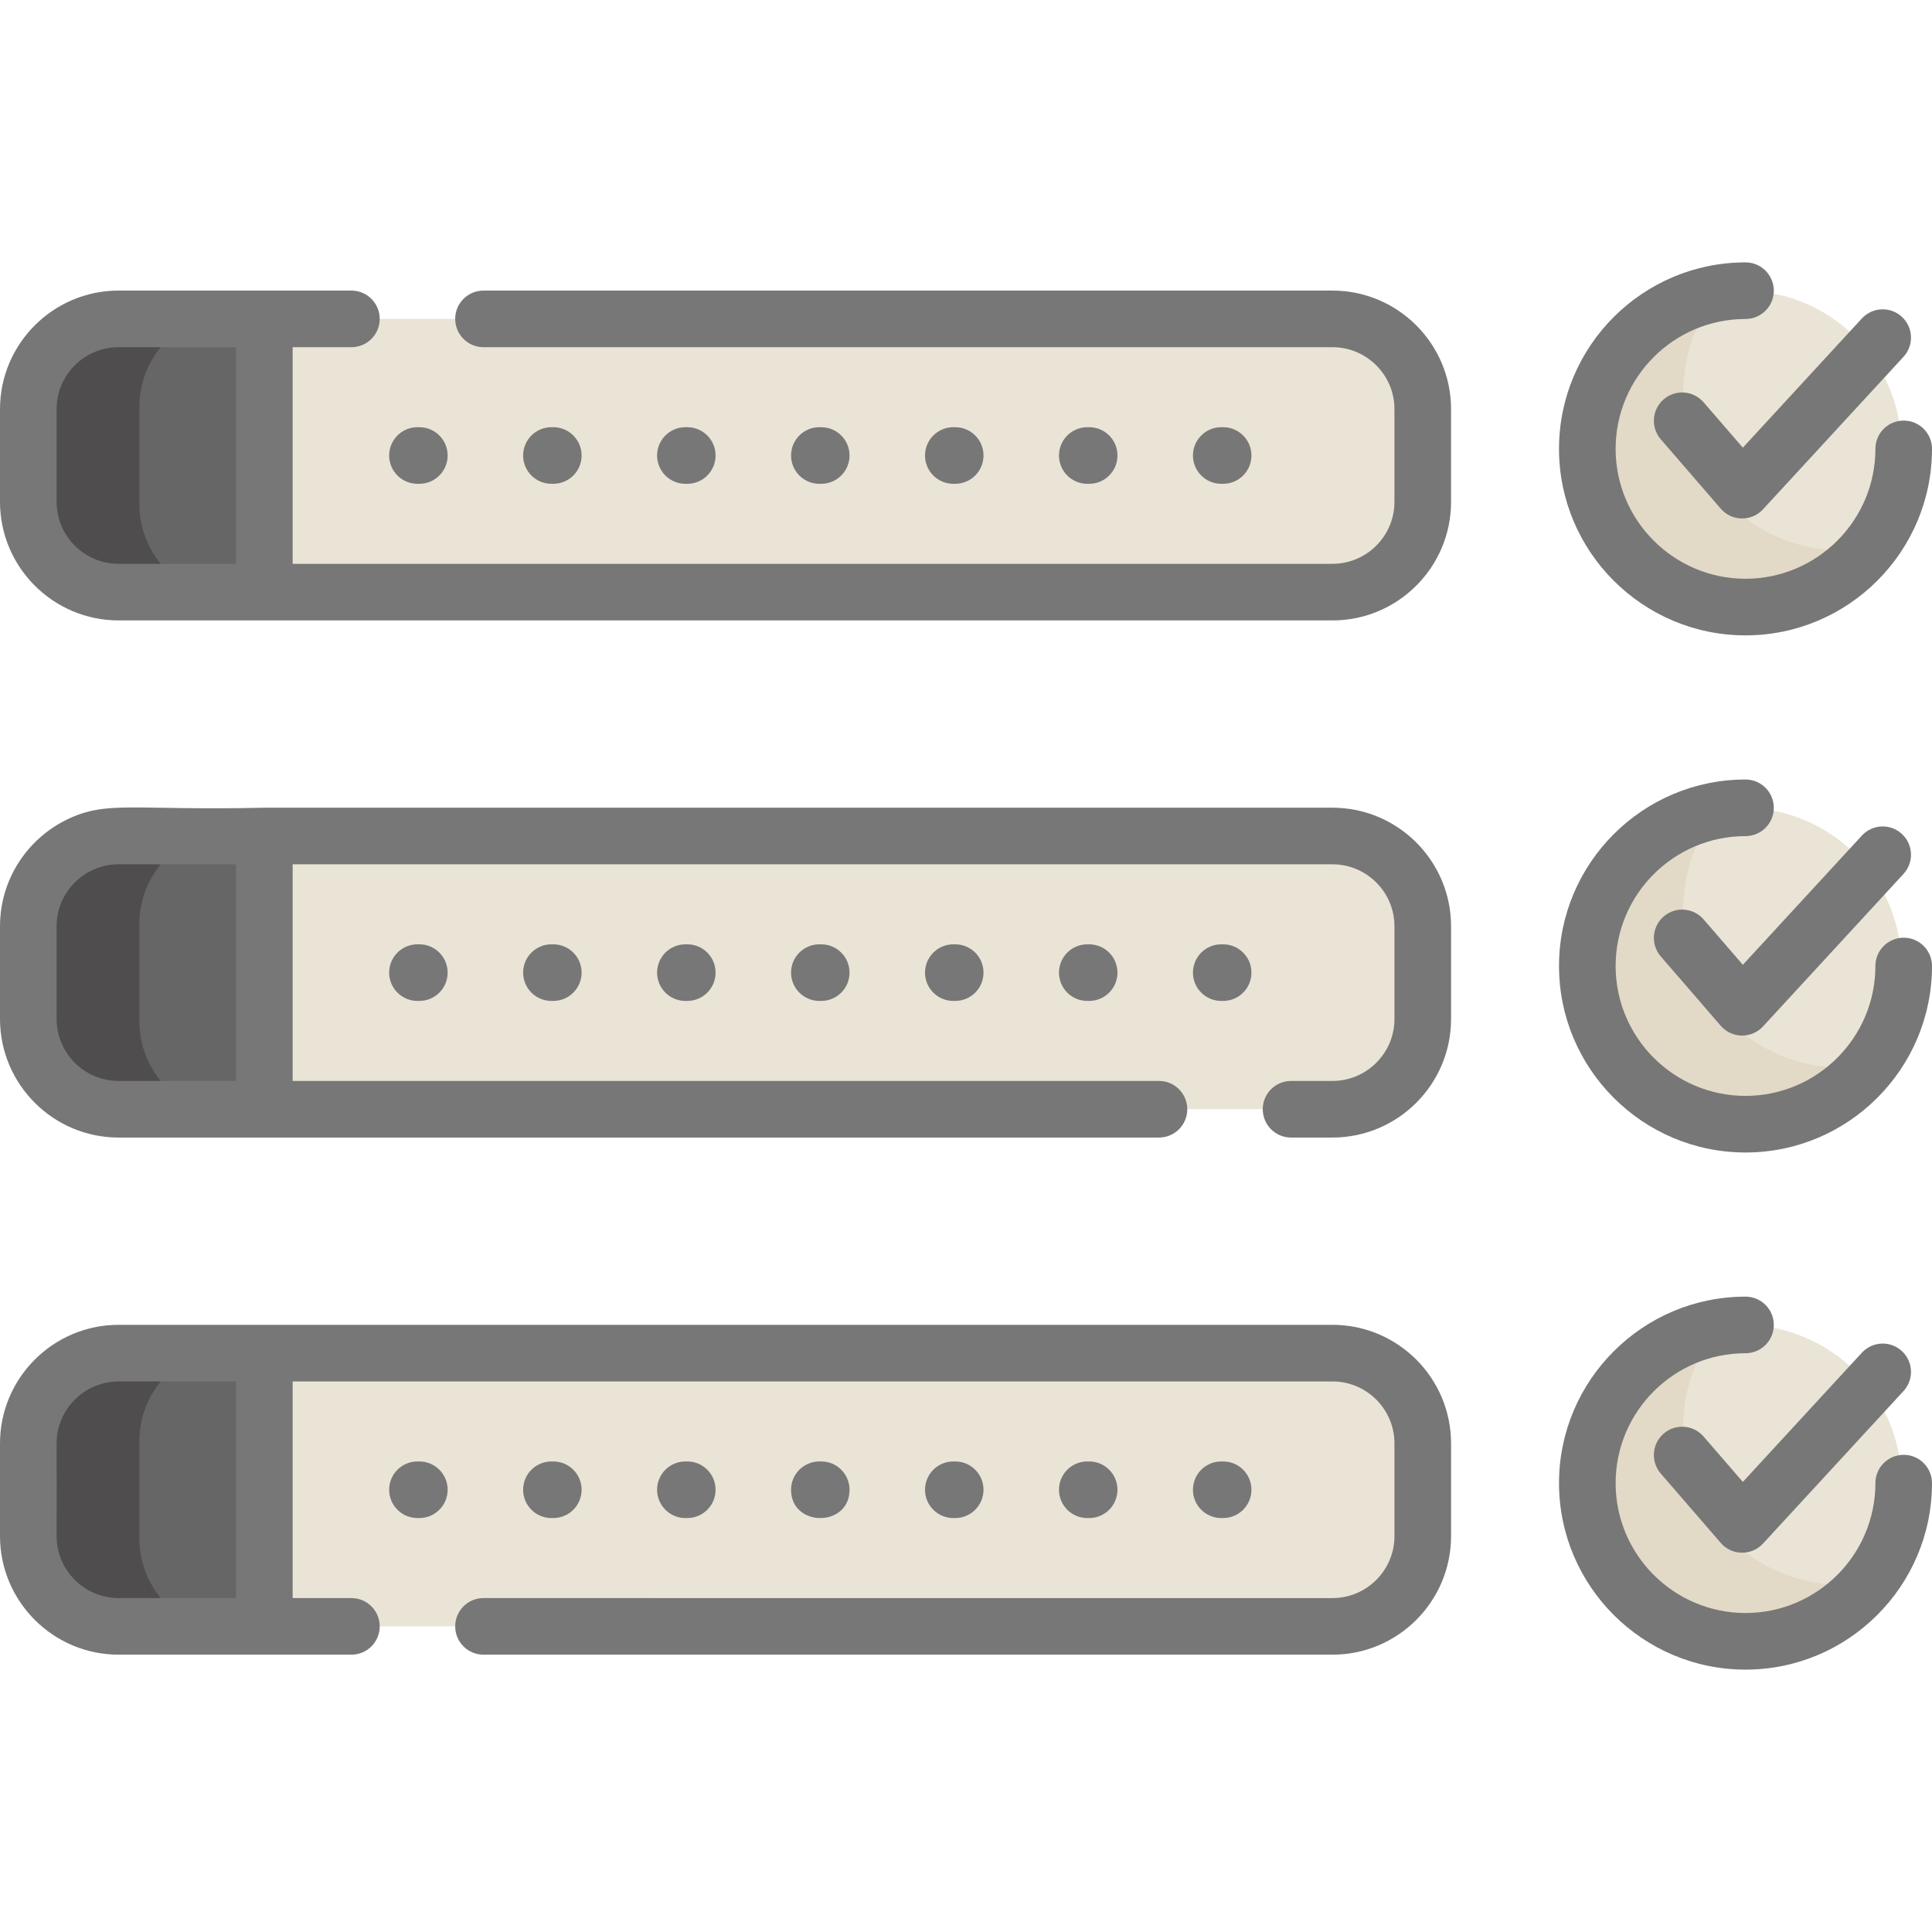 <?xml version="1.0" encoding="iso-8859-1"?>
<!-- Generator: Adobe Illustrator 19.0.0, SVG Export Plug-In . SVG Version: 6.00 Build 0)  -->
<svg version="1.1" id="Capa_1" xmlns="http://www.w3.org/2000/svg" xmlns:xlink="http://www.w3.org/1999/xlink" x="0px" y="0px"
	 viewBox="0 0 512 512" style="fill: #777" xml:space="preserve">
<circle style="fill:#EAE4D6;" cx="461.998" cy="118.957" r="41.923"/>
<path style="fill:#E2D9C7;" d="M451.678,124.917c-8.933-15.472-6.873-34.265,3.741-47.364c-4.928,0.782-9.8,2.453-14.379,5.097
	c-20.051,11.577-26.921,37.216-15.345,57.267s37.216,26.922,57.267,15.345c4.579-2.644,8.462-6.027,11.604-9.904
	C477.916,148.002,460.611,140.389,451.678,124.917z"/>
<path style="fill:#EAE4D6;" d="M352.541,84.507c-5.045,0-301.527,0-321.686,0c-13.161,0-23.929,10.769-23.929,23.929v24.55
	c0,13.162,10.769,23.929,23.929,23.929c5.045,0,301.527,0,321.686,0c13.161,0,23.929-10.769,23.929-23.929v-24.55
	C376.471,95.276,365.703,84.507,352.541,84.507z"/>
<path style="fill:#666666;" d="M69.481,84.507H30.855c-13.161,0-23.929,10.769-23.929,23.929v24.55
	c0,13.162,10.769,23.929,23.929,23.929h38.626C69.481,156.916,69.481,84.507,69.481,84.507z"/>
<path style="fill:#4F4D4D;" d="M36.927,133.59v-25.757c0-10.55,6.598-19.627,15.869-23.326H30.855
	c-13.161,0-23.929,10.769-23.929,23.929v24.55c0,13.161,10.769,23.929,23.929,23.929h21.941
	C43.526,153.217,36.927,144.14,36.927,133.59z"/>
<circle style="fill:#EAE4D6;" cx="461.998" cy="255.995" r="41.923"/>
<path style="fill:#E2D9C7;" d="M451.678,261.96c-8.933-15.472-6.873-34.265,3.741-47.363c-4.928,0.782-9.8,2.453-14.379,5.097
	c-20.051,11.577-26.921,37.216-15.345,57.267c11.576,20.051,37.216,26.922,57.267,15.345c4.579-2.644,8.462-6.027,11.604-9.904
	C477.916,285.045,460.611,277.432,451.678,261.96z"/>
<circle style="fill:#EAE4D6;" cx="461.998" cy="393.044" r="41.923"/>
<path style="fill:#E2D9C7;" d="M451.678,399.004c-8.933-15.472-6.873-34.265,3.741-47.364c-4.928,0.782-9.8,2.453-14.379,5.097
	c-20.051,11.577-26.921,37.216-15.345,57.267s37.216,26.922,57.267,15.345c4.579-2.644,8.462-6.027,11.604-9.904
	C477.916,422.089,460.611,414.476,451.678,399.004z"/>
<path style="fill:#EAE4D6;" d="M352.541,221.55c-5.045,0-301.527,0-321.686,0c-13.161,0-23.929,10.769-23.929,23.929v24.551
	c0,13.161,10.769,23.929,23.929,23.929c5.045,0,301.527,0,321.686,0c13.161,0,23.929-10.769,23.929-23.929v-24.55
	C376.471,232.319,365.703,221.55,352.541,221.55z"/>
<path style="fill:#666666;" d="M69.481,221.55H30.855c-13.161,0-23.929,10.769-23.929,23.929v24.551
	c0,13.161,10.769,23.929,23.929,23.929h38.626C69.481,293.96,69.481,221.55,69.481,221.55z"/>
<path style="fill:#4F4D4D;" d="M36.927,270.633v-25.757c0-10.55,6.598-19.627,15.869-23.326H30.855
	c-13.161,0-23.929,10.769-23.929,23.929v24.551c0,13.161,10.769,23.929,23.929,23.929h21.941
	C43.526,290.261,36.927,281.184,36.927,270.633z"/>
<path style="fill:#EAE4D6;" d="M352.541,358.595c-5.045,0-301.527,0-321.686,0c-13.161,0-23.929,10.769-23.929,23.929v24.55
	c0,13.161,10.769,23.929,23.929,23.929c5.045,0,301.527,0,321.686,0c13.161,0,23.929-10.769,23.929-23.929v-24.55
	C376.471,369.362,365.703,358.595,352.541,358.595z"/>
<path style="fill:#666666;" d="M69.481,358.595H30.855c-13.161,0-23.929,10.769-23.929,23.929v24.55
	c0,13.161,10.769,23.929,23.929,23.929h38.626C69.481,431.004,69.481,358.595,69.481,358.595z"/>
<path style="fill:#4F4D4D;" d="M36.927,407.678v-25.757c0-10.55,6.598-19.627,15.869-23.326H30.855
	c-13.161,0-23.929,10.769-23.929,23.929v24.55c0,13.161,10.769,23.929,23.929,23.929h21.941
	C43.526,427.305,36.927,418.227,36.927,407.678z"/>
<path d="M504.5,385.543c-4.143,0-7.5,3.357-7.5,7.5c0,18.98-15.442,34.422-34.422,34.422c-18.98,0-34.422-15.441-34.422-34.422
	c0-18.981,15.441-34.422,34.422-34.422c4.143,0,7.5-3.357,7.5-7.5c0-4.143-3.357-7.5-7.5-7.5c-27.252,0-49.423,22.171-49.423,49.423
	s22.171,49.423,49.423,49.423S512,420.295,512,393.044C512,388.901,508.642,385.543,504.5,385.543z"/>
<path d="M451.468,380.693c-2.709-3.132-7.445-3.477-10.58-0.767c-3.133,2.71-3.476,7.446-0.767,10.58l15.9,18.385
	c2.93,3.388,8.158,3.464,11.191,0.176l37.238-40.423c2.806-3.047,2.611-7.792-0.435-10.6c-3.046-2.804-7.791-2.61-10.599,0.435
	l-31.545,34.244L451.468,380.693z"/>
<path d="M288.641,402.299c4.143,0,7.5-3.358,7.5-7.5c0-4.143-3.357-7.5-7.5-7.5h-0.5c-4.142,0-7.5,3.357-7.5,7.5
	c0,4.142,3.358,7.5,7.5,7.5H288.641z"/>
<path d="M324.144,402.299c4.143,0,7.5-3.358,7.5-7.5c0-4.143-3.357-7.5-7.5-7.5h-0.5c-4.142,0-7.5,3.357-7.5,7.5
	c0,4.142,3.358,7.5,7.5,7.5H324.144z"/>
<path d="M182.135,402.299c4.143,0,7.5-3.358,7.5-7.5c0-4.143-3.357-7.5-7.5-7.5h-0.5c-4.142,0-7.5,3.357-7.5,7.5
	c0,4.142,3.358,7.5,7.5,7.5H182.135z"/>
<path d="M146.633,402.299c4.143,0,7.5-3.358,7.5-7.5c0-4.143-3.357-7.5-7.5-7.5h-0.5c-4.142,0-7.5,3.357-7.5,7.5
	c0,4.142,3.358,7.5,7.5,7.5H146.633z"/>
<path d="M111.131,387.298h-0.5c-4.143,0-7.5,3.357-7.5,7.5c0,4.142,3.357,7.5,7.5,7.5h0.5c4.143,0,7.5-3.358,7.5-7.5
	S115.274,387.298,111.131,387.298z"/>
<path d="M253.139,402.299c4.143,0,7.5-3.358,7.5-7.5c0-4.143-3.357-7.5-7.5-7.5h-0.5c-4.142,0-7.5,3.357-7.5,7.5
	c0,4.142,3.358,7.5,7.5,7.5H253.139z"/>
<path d="M225.138,394.799c0-4.143-3.357-7.5-7.5-7.5h-0.5c-4.142,0-7.5,3.357-7.5,7.5
	C209.637,404.797,225.138,404.813,225.138,394.799z"/>
<path d="M504.5,248.499c-4.143,0-7.5,3.357-7.5,7.5c0,18.98-15.442,34.422-34.422,34.422c-18.98,0-34.422-15.442-34.422-34.422
	s15.441-34.422,34.422-34.422c4.143,0,7.5-3.357,7.5-7.5c0-4.143-3.357-7.5-7.5-7.5c-27.252,0-49.423,22.171-49.423,49.423
	c0,27.252,22.171,49.423,49.423,49.423S512,283.251,512,255.999C512,251.857,508.642,248.499,504.5,248.499z"/>
<path d="M493.418,221.435l-31.545,34.244l-10.404-12.03c-2.709-3.132-7.445-3.477-10.58-0.767c-3.133,2.71-3.476,7.446-0.767,10.58
	l15.9,18.385c1.423,1.646,3.493,2.594,5.673,2.594c2.094,0,4.095-0.876,5.517-2.419l37.238-40.424
	c2.806-3.046,2.611-7.791-0.435-10.599C500.97,218.195,496.224,218.389,493.418,221.435z"/>
<path d="M146.133,250.255c-4.142,0-7.5,3.357-7.5,7.5c0,4.143,3.358,7.5,7.5,7.5h0.5c4.143,0,7.5-3.357,7.5-7.5s-3.357-7.5-7.5-7.5
	L146.133,250.255L146.133,250.255z"/>
<path d="M110.631,250.255c-4.143,0-7.5,3.357-7.5,7.5c0,4.143,3.357,7.5,7.5,7.5h0.5c4.143,0,7.5-3.357,7.5-7.5s-3.357-7.5-7.5-7.5
	L110.631,250.255L110.631,250.255z"/>
<path d="M181.635,250.255c-4.142,0-7.5,3.357-7.5,7.5c0,4.143,3.358,7.5,7.5,7.5h0.5c4.143,0,7.5-3.357,7.5-7.5s-3.357-7.5-7.5-7.5
	L181.635,250.255L181.635,250.255z"/>
<path d="M288.141,250.255c-4.142,0-7.5,3.357-7.5,7.5c0,4.143,3.358,7.5,7.5,7.5h0.5c4.143,0,7.5-3.357,7.5-7.5s-3.357-7.5-7.5-7.5
	L288.141,250.255L288.141,250.255z"/>
<path d="M217.137,250.255c-4.142,0-7.5,3.357-7.5,7.5c0,4.143,3.358,7.5,7.5,7.5h0.5c4.143,0,7.5-3.357,7.5-7.5s-3.357-7.5-7.5-7.5
	L217.137,250.255L217.137,250.255z"/>
<path d="M324.144,265.256c4.143,0,7.5-3.357,7.5-7.5s-3.357-7.5-7.5-7.5h-0.5c-4.142,0-7.5,3.357-7.5,7.5s3.358,7.5,7.5,7.5H324.144
	z"/>
<path d="M252.639,250.255c-4.142,0-7.5,3.357-7.5,7.5c0,4.143,3.358,7.5,7.5,7.5h0.5c4.143,0,7.5-3.357,7.5-7.5s-3.357-7.5-7.5-7.5
	L252.639,250.255L252.639,250.255z"/>
<path d="M462.577,168.379c27.252,0,49.423-22.171,49.423-49.423c0-4.143-3.358-7.5-7.5-7.5c-4.143,0-7.5,3.357-7.5,7.5
	c0,18.981-15.442,34.422-34.422,34.422c-18.98,0-34.422-15.441-34.422-34.422s15.441-34.422,34.422-34.422
	c4.143,0,7.5-3.357,7.5-7.5c0-4.143-3.357-7.5-7.5-7.5c-27.252,0-49.423,22.171-49.423,49.423S435.325,168.379,462.577,168.379z"/>
<path d="M451.468,106.605c-2.709-3.133-7.445-3.476-10.58-0.767c-3.133,2.71-3.476,7.446-0.767,10.58l15.9,18.385
	c2.909,3.364,8.133,3.49,11.191,0.176l37.238-40.423c2.806-3.047,2.611-7.792-0.435-10.6c-3.046-2.805-7.791-2.61-10.599,0.435
	l-31.545,34.244L451.468,106.605z"/>
<path d="M182.135,128.213c4.143,0,7.5-3.358,7.5-7.5c0-4.143-3.357-7.5-7.5-7.5h-0.5c-4.142,0-7.5,3.357-7.5,7.5s3.358,7.5,7.5,7.5
	H182.135z"/>
<path d="M110.631,128.213h0.5c4.143,0,7.5-3.358,7.5-7.5c0-4.143-3.357-7.5-7.5-7.5h-0.5c-4.143,0-7.5,3.357-7.5,7.5
	S106.487,128.213,110.631,128.213z"/>
<path d="M217.637,128.213c4.143,0,7.5-3.358,7.5-7.5c0-4.143-3.357-7.5-7.5-7.5h-0.5c-4.142,0-7.5,3.357-7.5,7.5s3.358,7.5,7.5,7.5
	H217.637z"/>
<path d="M146.633,128.213c4.143,0,7.5-3.358,7.5-7.5c0-4.143-3.357-7.5-7.5-7.5h-0.5c-4.142,0-7.5,3.357-7.5,7.5s3.358,7.5,7.5,7.5
	H146.633z"/>
<path d="M288.641,128.213c4.143,0,7.5-3.358,7.5-7.5c0-4.143-3.357-7.5-7.5-7.5h-0.5c-4.142,0-7.5,3.357-7.5,7.5s3.358,7.5,7.5,7.5
	H288.641z"/>
<path d="M324.144,128.213c4.143,0,7.5-3.358,7.5-7.5c0-4.143-3.357-7.5-7.5-7.5h-0.5c-4.142,0-7.5,3.357-7.5,7.5s3.358,7.5,7.5,7.5
	H324.144z"/>
<path d="M253.139,128.213c4.143,0,7.5-3.358,7.5-7.5c0-4.143-3.357-7.5-7.5-7.5h-0.5c-4.142,0-7.5,3.357-7.5,7.5s3.358,7.5,7.5,7.5
	H253.139z"/>
<path d="M353.116,77.007H128.132c-4.142,0-7.5,3.357-7.5,7.5s3.357,7.5,7.5,7.5h224.985c9.06,0,16.43,7.369,16.43,16.429v24.551
	c0,9.06-7.37,16.429-16.43,16.429H77.557V92.008H93.13c4.143,0,7.5-3.357,7.5-7.5s-3.357-7.5-7.5-7.5c-6.826,0-55.587,0-61.7,0
	C14.1,77.007,0,91.107,0,108.437v24.551c0,17.33,14.1,31.43,31.43,31.43h38.626h283.06c17.331,0,31.431-14.1,31.431-31.43v-24.551
	C384.546,91.107,370.447,77.007,353.116,77.007z M62.556,149.416H31.43c-9.06,0-16.429-7.369-16.429-16.429v-24.551
	c0-9.06,7.369-16.429,16.429-16.429h31.126C62.556,92.007,62.556,149.416,62.556,149.416z"/>
<path d="M353.116,214.05H70.056c-34.889,0.809-41.618-2.022-52.24,3.104C7.284,222.236,0,233.024,0,245.48
	c0,15.201,0,9.353,0,24.551c0,17.33,14.1,31.43,31.43,31.43c11.092,0,257.287,0,275.713,0c4.143,0,7.5-3.357,7.5-7.5
	s-3.357-7.5-7.5-7.5H77.557v-57.408h275.56c9.06,0,16.43,7.369,16.43,16.429v24.551c0,9.06-7.37,16.429-16.43,16.429h-10.972
	c-4.142,0-7.5,3.357-7.5,7.5s3.358,7.5,7.5,7.5h10.972c17.331,0,31.431-14.1,31.431-31.43v-24.551
	C384.546,228.15,370.447,214.05,353.116,214.05z M62.556,286.459H31.43c-9.06,0-16.429-7.369-16.429-16.429v-24.55
	c0-9.075,7.384-16.43,16.429-16.43h31.126C62.556,229.05,62.556,286.459,62.556,286.459z"/>
<path d="M353.116,351.093H31.43c-17.33,0-31.43,14.1-31.43,31.431v24.55c0,17.331,14.1,31.431,31.43,31.431c6.111,0,54.873,0,61.7,0
	c4.143,0,7.5-3.357,7.5-7.5s-3.357-7.5-7.5-7.5H77.557v-57.409h275.56c9.06,0,16.43,7.37,16.43,16.43v24.55
	c0,9.06-7.37,16.43-16.43,16.43H128.132c-4.142,0-7.5,3.357-7.5,7.5s3.357,7.5,7.5,7.5h224.985c17.331,0,31.431-14.1,31.431-31.431
	v-24.55C384.546,365.193,370.447,351.093,353.116,351.093z M62.556,423.505H31.43c-9.06,0-16.429-7.37-16.429-16.43
	c0.108-25.2-0.251-25.004,0.334-27.857c1.534-7.479,8.167-13.122,16.094-13.122h31.126L62.556,423.505L62.556,423.505z"/>
<g>
</g>
<g>
</g>
<g>
</g>
<g>
</g>
<g>
</g>
<g>
</g>
<g>
</g>
<g>
</g>
<g>
</g>
<g>
</g>
<g>
</g>
<g>
</g>
<g>
</g>
<g>
</g>
<g>
</g>
</svg>
